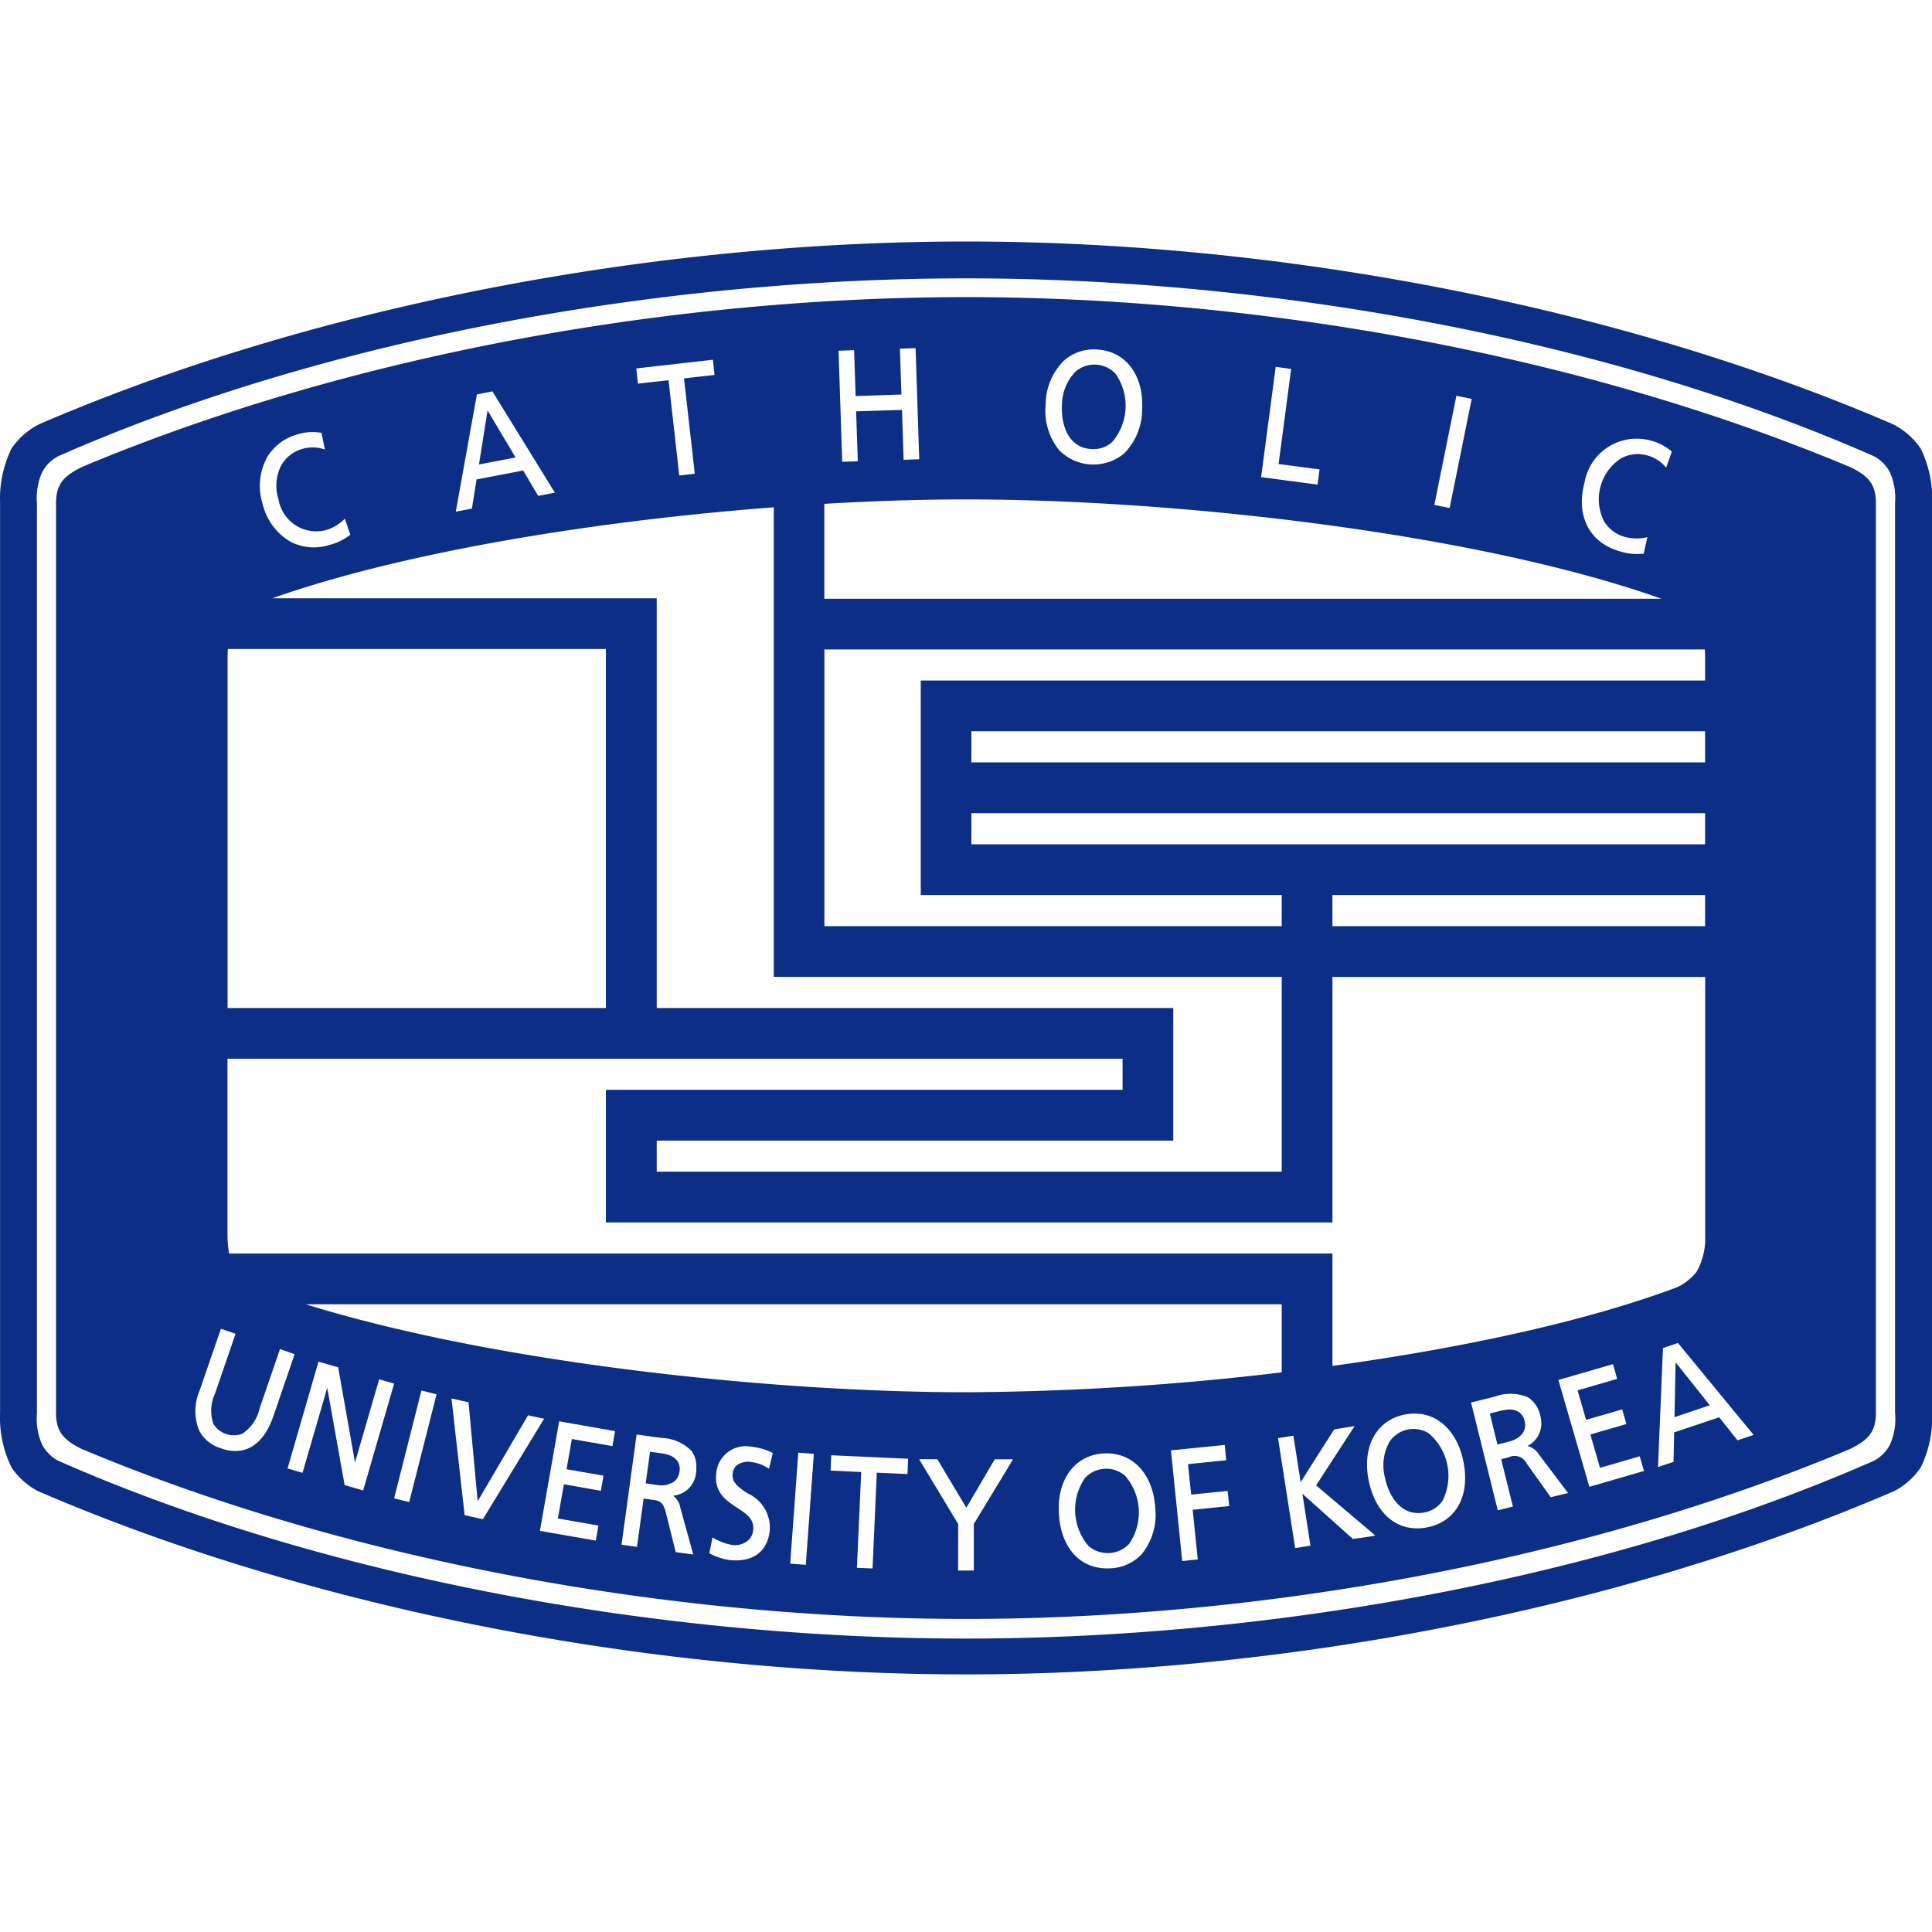 <svg xmlns="http://www.w3.org/2000/svg" width="24" height="24" fill="none" viewBox="0 0 24 24">
  <g clip-path="url(#a)">
    <path fill="#0C2E86" d="M22.98 5.801c-3.336-1.4-7.34-2.11-10.98-2.11-3.641 0-7.646.71-10.982 2.11-.217.108-.322.204-.322.45v11.3c0 .246.105.342.322.45 3.336 1.4 7.34 2.11 10.982 2.11 3.642 0 7.644-.71 10.98-2.11.218-.108.323-.204.323-.45V6.25c0-.247-.105-.343-.322-.45Zm-3.294.18a.657.657 0 0 1 .823-.507c.094.024.181.07.255.132l.004.004-.071.2-.01-.012a.442.442 0 0 0-.219-.139.433.433 0 0 0-.336.038.607.607 0 0 0-.211.769.427.427 0 0 0 .258.202.55.55 0 0 0 .27.008l.015-.005-.045.206-.006.001a.687.687 0 0 1-.286-.028c-.385-.106-.558-.447-.44-.869ZM18.09 4.926l.002-.009.19.038-.274 1.355-.19-.038.272-1.346Zm-2.244-.36v-.009l.193.026-.156 1.181.509.067-.025.189-.701-.093.18-1.361Zm-2.856.458c0-.204.082-.4.227-.544a.552.552 0 0 1 .409-.138c.358.018.584.318.562.744 0 .205-.08.401-.224.547a.597.597 0 0 1-.808-.042.777.777 0 0 1-.166-.567Zm-2.38-.674.019.57.569-.019-.019-.57.185-.006h.01l.045 1.38-.194.007-.02-.62-.57.018.021.62-.194.007-.045-1.38.193-.007Zm-.37 1.909c.62-.037 1.216-.055 1.763-.055 2.619 0 6.34.42 8.637 1.234h-10.4v-1.18Zm0 1.809h10.938l.003.074v.312h-9.743v2.664h4.484v.387h-5.681V8.068Zm1.827 2.42v-.386h9.114v.386h-9.114Zm9.114.63v.387h-4.629v-.387h4.629Zm-9.114-1.647v-.387h9.114v.387h-9.114Zm3.855 2.664v2.42H8.158v-.386h6.417v-1.647H8.158v-5.09H3.382c1.656-.583 4.045-.964 6.23-1.13v5.833h6.31ZM8.846 4.47h.01l.02.188s-.362.04-.379.043l.134 1.184-.193.022-.133-1.184-.38.043-.021-.189.942-.107Zm-2.922.43.187-.037.006-.001.776 1.258-.207.04-.187-.315-.579.111-.058.362-.2.038.262-1.456Zm-2.614.794a.634.634 0 0 1 .393-.3.626.626 0 0 1 .285-.018l.006.001.042.207-.014-.004a.445.445 0 0 0-.26-.005.433.433 0 0 0-.268.206.554.554 0 0 0-.034.424.476.476 0 0 0 .578.383.549.549 0 0 0 .235-.134l.01-.012.069.2-.005.004a.68.68 0 0 1-.26.125.63.63 0 0 1-.488-.047.747.747 0 0 1-.338-.469.734.734 0 0 1 .05-.56Zm-.483 2.448.003-.08h4.697v4.46h-4.7v-4.38Zm0 5.01h11.118v.386H7.527v1.648h9.025v-3.05h4.63v3.222a.82.82 0 0 1-.109.444.676.676 0 0 1-.243.19c-1.147.43-2.688.757-4.278.976v-1.396H2.846a1.384 1.384 0 0 1-.02-.214v-2.207Zm13.095 3.05v.846a34.2 34.2 0 0 1-3.918.247c-2.462 0-5.89-.373-8.207-1.093h12.125Zm-13.175 1.79a.446.446 0 0 1-.274-.224.645.645 0 0 1 .008-.497l.26-.756.003-.009.182.063-.254.74a.506.506 0 0 0-.022.377.296.296 0 0 0 .36.124.506.506 0 0 0 .214-.311l.254-.74.182.063-.262.765c-.124.364-.355.508-.651.406Zm1.534.456-.216-1.208-.307 1.056-.186-.054.382-1.319.003-.008.244.07.209 1.182.3-1.033.186.054-.385 1.327-.23-.067Zm.803.212-.188-.047.337-1.331.002-.009.188.048-.34 1.339Zm.688.163-.162-1.438v-.012l.21.046.114 1.23.626-1.068.199.043-.76 1.248-.227-.05Zm1.836-.859-.504-.088c-.003.016-.063.359-.067.375l.46.08-.033.188-.459-.081-.075.425.504.088-.033.187-.694-.121.238-1.353.001-.008.695.122-.033.186Zm1.038.338a.314.314 0 0 1-.285.278c.048.036.08.089.09.148l.161.583-.218-.03-.125-.5c-.034-.133-.085-.14-.178-.152l-.096-.013-.082.6-.192-.027.186-1.36v-.009l.307.042a.552.552 0 0 1 .376.162.32.32 0 0 1 .06.2c0 .026 0 .052-.004.078Zm.639.248a.466.466 0 0 1 .277.462c-.027.263-.208.397-.497.368a.746.746 0 0 1-.247-.082l-.006-.003.039-.198.01.007a.688.688 0 0 0 .244.09.257.257 0 0 0 .181-.052.198.198 0 0 0 .071-.138c.013-.134-.085-.2-.2-.274-.133-.088-.284-.186-.26-.42a.367.367 0 0 1 .438-.338c.09.009.178.034.259.075l.006.003-.047.195-.01-.006a.486.486 0 0 0-.22-.078.235.235 0 0 0-.167.038.16.16 0 0 0-.055.113c-.011.108.08.168.184.238Zm.724.889-.193-.015.1-1.369v-.009l.194.014-.1 1.379Zm1.264-1.128-.381-.017-.053 1.19-.194-.008.053-1.19-.38-.018.008-.18v-.01l.955.043-.008.19Zm1.303-.169s-.478.79-.479.788v.58h-.195l.001-.578-.477-.791-.008-.014h.226l.36.603.353-.602h.227l-.008.014Zm1.612 1.158a.556.556 0 0 1-.394.182c-.364.022-.615-.244-.64-.677-.026-.427.197-.728.555-.75.358-.02.616.252.642.678a.777.777 0 0 1-.163.567Zm.69.072-.192.02-.14-1.375.659-.066h.009l.018.189-.474.048.039.379.453-.046.02.188-.454.046.063.617Zm2.187-.292s-.254.04-.261.036l-.625-.56.1.645-.19.03-.213-1.366.191-.03.09.578c.061-.097.413-.654.419-.657l.231-.037.02-.003-.478.736.735.622-.02.006Zm.666-.107c-.357.072-.643-.157-.729-.583-.084-.419.096-.748.448-.818.352-.07.644.164.729.583.085.426-.09.746-.448.818Zm1.533-.374-.3-.42a.166.166 0 0 0-.223-.076l-.093.024.146.588-.188.047-.332-1.339.3-.075a.552.552 0 0 1 .409.011.362.362 0 0 1 .154.24c.007.027.01.055.01.084a.312.312 0 0 1-.172.279.237.237 0 0 1 .14.103l.364.482-.215.052Zm.48-.129-.385-1.327.668-.194.01-.002.052.182-.492.143.106.366.448-.13.053.182-.448.13.12.414.493-.143.053.182-.678.197Zm1.84-.578-.228-.286-.559.188-.008.366-.193.064.062-1.478.18-.061.006-.002.94 1.142-.2.067ZM13.56 5.578a.342.342 0 0 0 .256-.087.692.692 0 0 0 .04-.85.36.36 0 0 0-.494-.026.601.601 0 0 0-.17.418c-.012.243.077.531.369.546l-.001-.002Zm7.24 12.027.44-.148-.425-.534-.014.682ZM23.858 5.57a.917.917 0 0 0-.347-.302C20.128 3.81 15.919 3 12.001 3S3.873 3.81.491 5.268a.916.916 0 0 0-.347.302c-.103.21-.152.443-.143.677v11.307c-.01.234.04.467.143.677.083.121.193.22.322.29 3.39 1.464 7.608 2.279 11.535 2.279 3.928 0 8.146-.815 11.536-2.28a.916.916 0 0 0 .322-.289c.103-.21.152-.443.142-.677V6.246c.01-.234-.04-.467-.143-.677Zm-.316 11.989a.79.79 0 0 1-.064.387.483.483 0 0 1-.197.199c-3.348 1.475-7.53 2.21-11.28 2.21-3.75 0-7.932-.735-11.28-2.21a.481.481 0 0 1-.198-.2.783.783 0 0 1-.064-.386V6.253a.785.785 0 0 1 .064-.386.48.48 0 0 1 .198-.199C4.069 4.193 8.25 3.458 12 3.458c3.751 0 7.932.735 11.28 2.21a.483.483 0 0 1 .197.199.79.79 0 0 1 .064.386v11.305Zm-9.569.77a.36.36 0 0 0-.494.03.693.693 0 0 0 .046.849.367.367 0 0 0 .502-.03.692.692 0 0 0-.054-.849Zm-5.74-.273-.158-.022-.054.393.139.02a.29.29 0 0 0 .211-.04.185.185 0 0 0 .07-.128.24.24 0 0 0 .003-.032c0-.102-.075-.171-.21-.19v-.001Zm9.517-.25a.36.36 0 0 0-.485.097.603.603 0 0 0-.062.447c.048.237.205.494.492.438a.342.342 0 0 0 .226-.147.692.692 0 0 0-.171-.834Zm.912-.286-.155.039c.004.016.09.369.095.385l.137-.034c.133-.033.207-.11.207-.207a.222.222 0 0 0-.007-.053c-.03-.117-.13-.165-.277-.128v-.002ZM6.057 5.096l-.107.674.455-.087-.349-.586v-.001Z"/>
  </g>
  <defs>
    <clipPath id="a">
      <path fill="#fff" d="M0 0h24v24H0z"/>
    </clipPath>
  </defs>
</svg>
